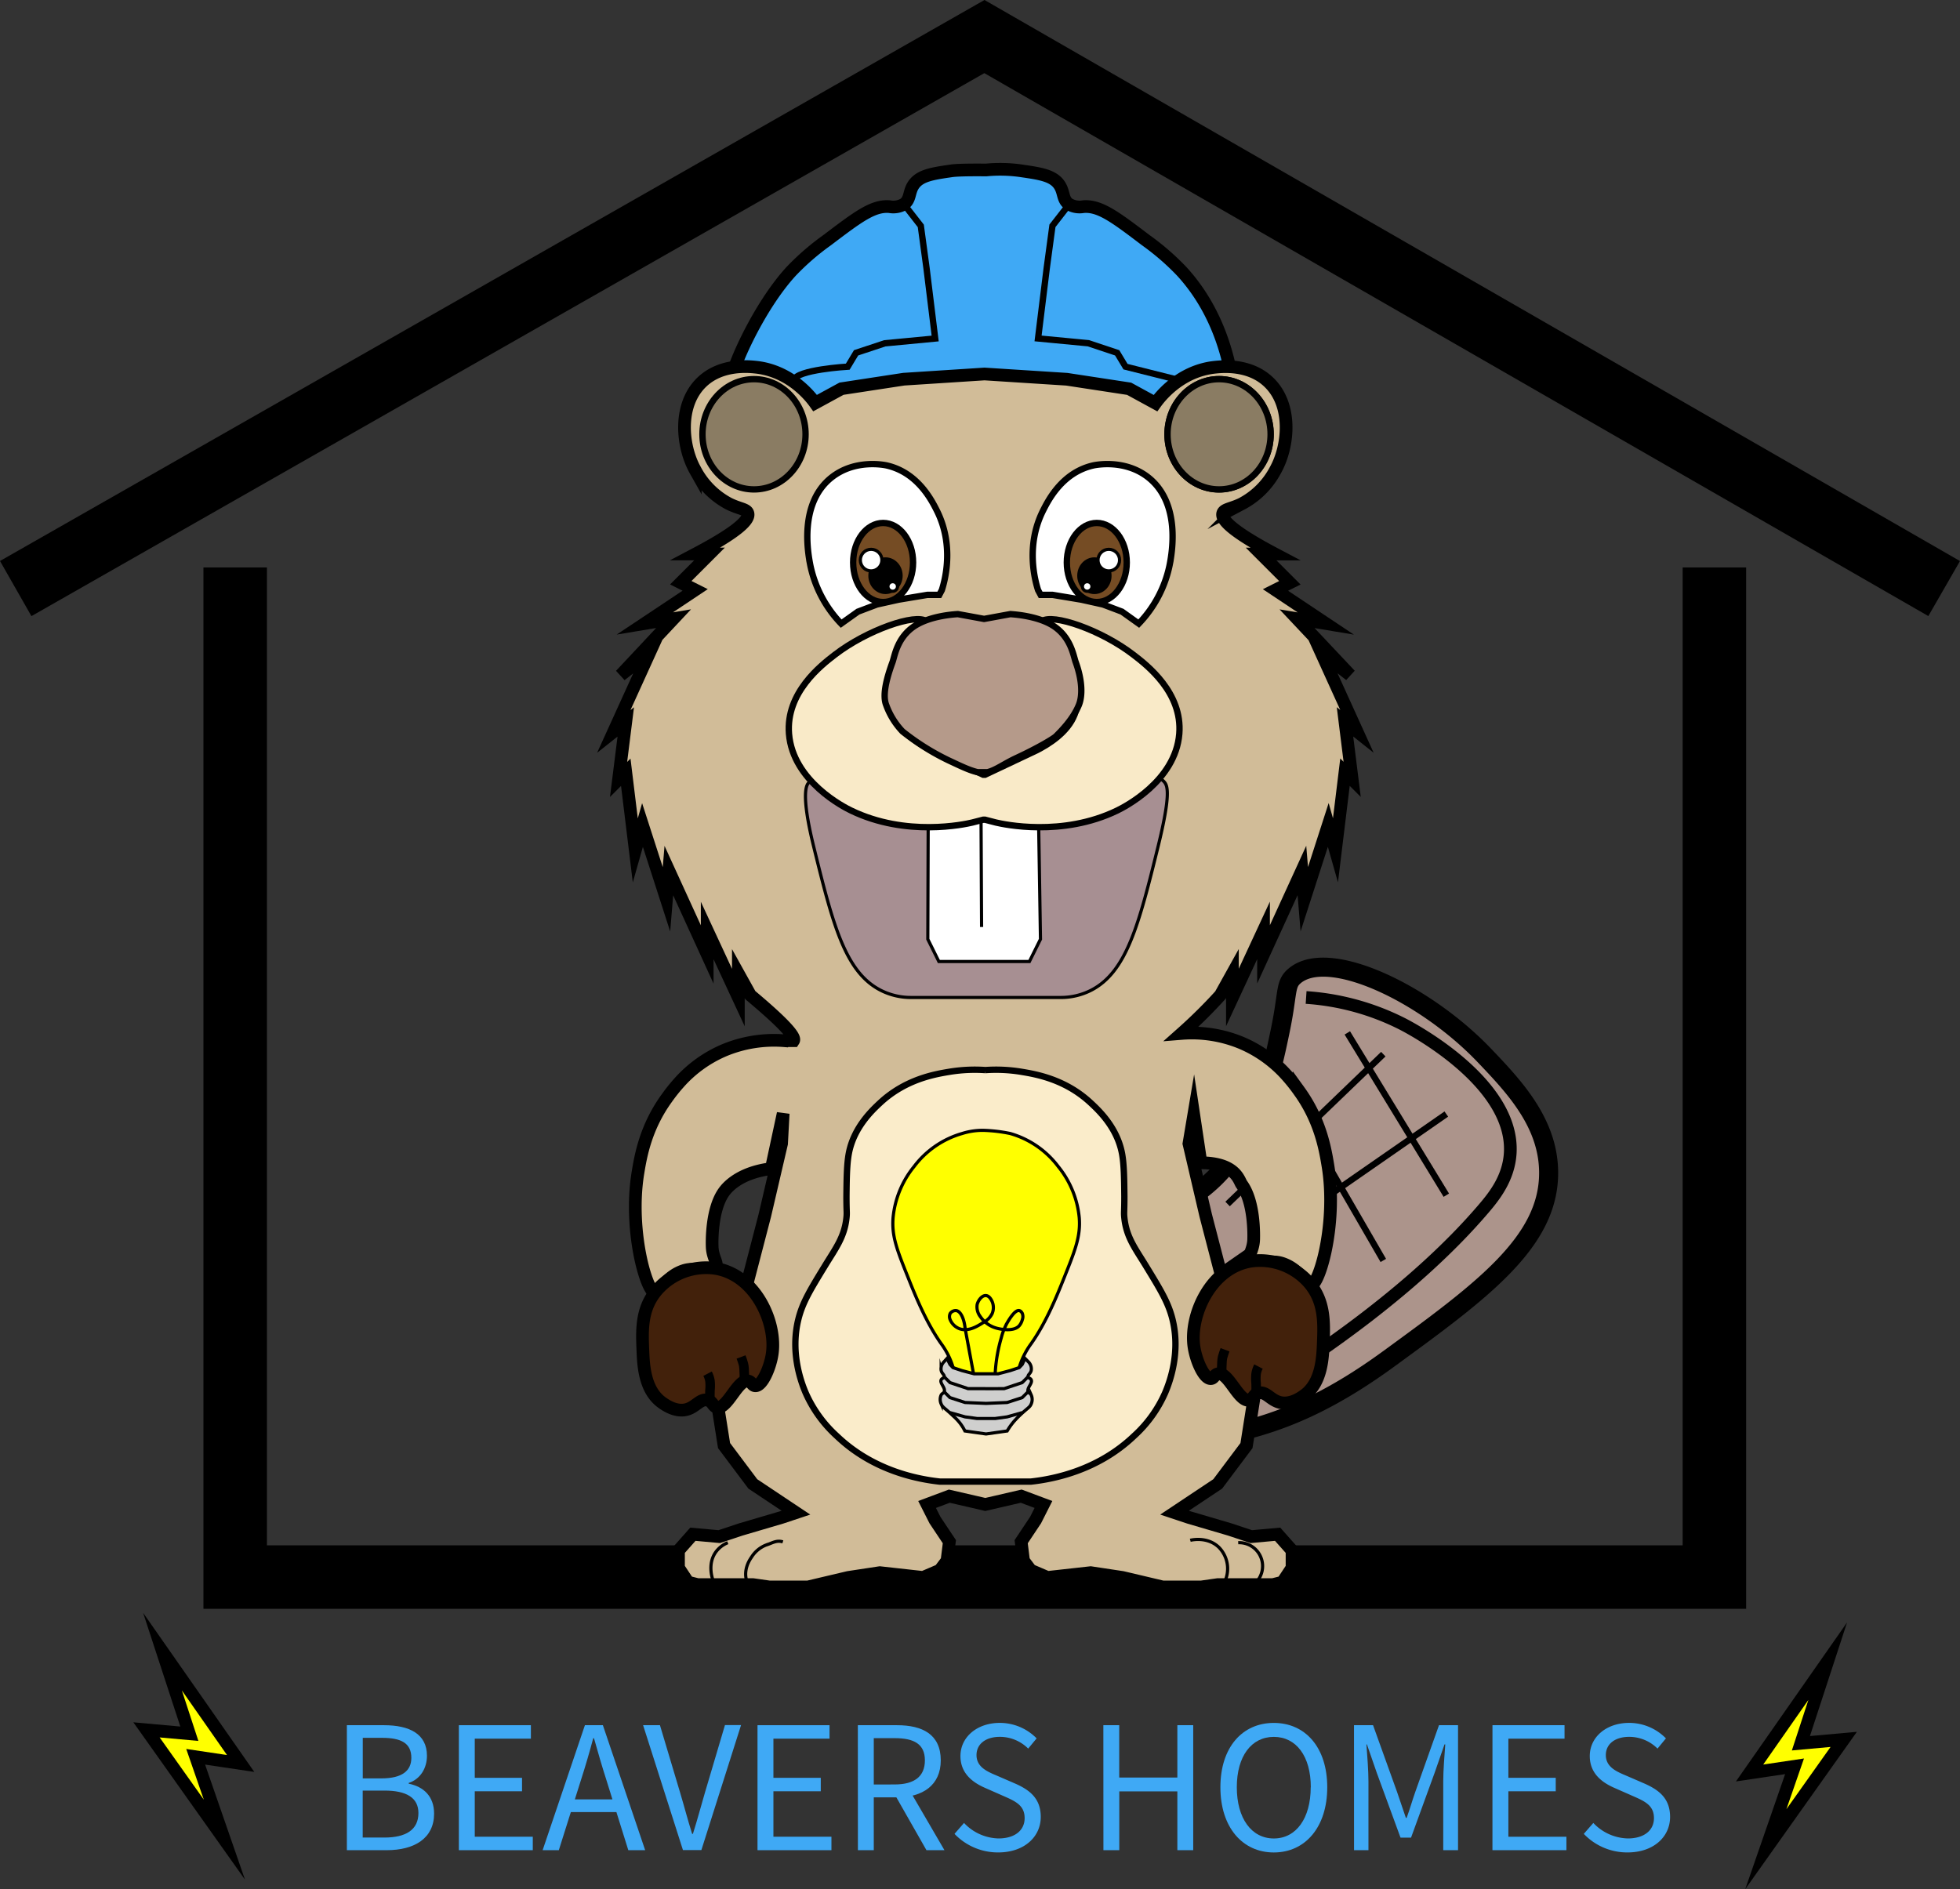 <svg xmlns="http://www.w3.org/2000/svg" viewBox="0 0 617.44 595.25"><rect x="0" y="0" width="617.44" height="595.25" fill="#333333" stroke="none"/><defs><style>.cls-1,.cls-10,.cls-21,.cls-3,.cls-4{fill:none;}.cls-1,.cls-10,.cls-11,.cls-12,.cls-13,.cls-14,.cls-15,.cls-16,.cls-17,.cls-18,.cls-19,.cls-2,.cls-20,.cls-21,.cls-22,.cls-23,.cls-24,.cls-3,.cls-4,.cls-5,.cls-6,.cls-7,.cls-8,.cls-9{stroke:#000;stroke-miterlimit:10;}.cls-1{stroke-width:20px;}.cls-2{fill:#ac948b;stroke-width:6px;}.cls-20,.cls-24,.cls-3,.cls-5,.cls-8,.cls-9{stroke-width:4px;}.cls-11,.cls-12,.cls-15,.cls-16,.cls-17,.cls-18,.cls-4,.cls-6,.cls-7{stroke-width:2px;}.cls-25,.cls-5,.cls-7{fill:#3fa9f5;}.cls-6,.cls-8{fill:#f7931e;}.cls-9{fill:#d1bc98;}.cls-11{fill:#8a7c63;}.cls-12{fill:#faecca;}.cls-13{fill:#a78f92;}.cls-14,.cls-17{fill:#fff;}.cls-15{fill:#f9eac8;}.cls-16{fill:#b59a8a;}.cls-18{fill:#754c24;}.cls-20{fill:#42210b;}.cls-21{stroke-width:3px;}.cls-22,.cls-24{fill:#ff0;}.cls-23{fill:#cfcfce;}</style></defs><g id="Layer_23" data-name="Layer 23"><polyline class="cls-1" points="4.95 185.45 310.11 11.52 612.45 185.45"/><polyline class="cls-1" points="74.09 178.8 74.09 496.93 306.71 496.93 540.07 496.93 540.07 178.8"/><path class="cls-2" d="M975.54,597.93c11.39-3.62,18.16-9.12,21.9-12.83,13.63-13.55,17.9-34.07,20.39-46.07,2.56-12.3,1.42-14.73,4.53-17.36,10.73-9.09,41.13,5.54,59.66,24.91,9.32,9.76,20.3,21.25,20.38,37,.11,21.94-21,37.33-50.59,58.9-17.32,12.62-30.29,18-40.78,21.14a120.86,120.86,0,0,1-24.16,4.53Z" transform="translate(-614.55 -214.16)"/><path class="cls-3" d="M1026,528.46a78.68,78.68,0,0,1,30.3,8.31c2.78,1.42,35.37,18.53,34,40.77-.49,7.83-5,13.5-8.3,17.37-21.24,24.93-51.92,45.87-71.74,58.15" transform="translate(-614.55 -214.16)"/><line class="cls-4" x1="424.43" y1="325.46" x2="455.62" y2="376.6"/><line class="cls-4" x1="407.06" y1="347.52" x2="435.77" y2="397.16"/><line class="cls-4" x1="455.62" y1="351.03" x2="385.91" y2="399.42"/><line class="cls-4" x1="435.77" y1="332.16" x2="386.71" y2="379.37"/><path class="cls-5" d="M844.15,335.9c1.93-8.89,10.6-26.43,19.63-36.24a79,79,0,0,1,11.33-9.82c9.65-7.31,14.48-11,19.63-10.57a6.62,6.62,0,0,0,4.53-.76c2.13-1.45,1.51-3.71,3-6,2-3.07,6-3.65,12.08-4.53,2.62-.38,10.83-.26,10.83-.26a46.45,46.45,0,0,1,11.07.26c6,.88,10.08,1.46,12.08,4.53,1.51,2.33.89,4.59,3,6a6.63,6.63,0,0,0,4.53.76c5.16-.4,10,3.26,19.63,10.57a79,79,0,0,1,11.33,9.82c9,9.81,13.17,21.31,15.1,30.2" transform="translate(-614.55 -214.16)"/><polyline class="cls-6" points="294.54 106.64 310.4 104.93 327.01 106.64"/><path class="cls-7" d="M992,331l-14.19,10.19-9.06-3-6.8-3-36.25-3H925l-36.25,3-6.79,3-9.06,3s-9-3.87-8.29-7.22,17-4.28,17-4.28l2.62-4.36,9.06-3,15.86-1.51-2.72-22.13-1.81-13.36-5.29-6.8" transform="translate(-614.55 -214.16)"/><polyline class="cls-4" points="387.28 115.07 371.55 119.8 354.56 115.53 351.93 111.17 342.87 108.15 327.01 106.64 329.74 84.5 331.54 71.15 336.83 64.35"/><path class="cls-8" d="M864.51,333" transform="translate(-614.55 -214.16)"/><path class="cls-6" d="M851.7,337.41" transform="translate(-614.55 -214.16)"/><path class="cls-9" d="M924.69,332l-25.42,1.64-19.63,3-8.31,4.53c-1.07-1.5-7.49-10.2-18.87-11.33-2.19-.22-10.58-1.05-16.62,4.53-7.81,7.23-6.5,20.41-2.26,27.94a25.4,25.4,0,0,0,10.57,10.57c3.37,1.67,5.62,1.65,6,3,.56,1.84-2.39,5.4-16.48,12.83h4.4l-9.06,9.06,4.53,2.27-15.86,10.57,9.06-1.51L810.07,426.9l9.16-7.18L807.9,444.64l3.78-3-2.27,18.12,2.27-2.26,3,24.62,2.27-8,7.55,23.41.75-9.06,12.08,26.43v-7.55l9.82,21.14v-7.55l3.78,6.8q14.84,12.43,13.59,14.34h-2.93a40.84,40.84,0,0,0-18.88,3,39.87,39.87,0,0,0-14.25,10.25,54,54,0,0,0-3.87,4.86c-6.59,9.11-8.17,18-9.06,23.41-3.17,19.13,3.39,40.4,6,37.75,1.51-1.51,3.71-5.24,8.3-6.79,4.23-1.44,7.62,1.05,9.82-.76,1.56-1.28-.62-3-.75-6.8-.05-1.2-.32-11.78,3.77-17.36.91-1.25,4.77-6,14.86-7.24L861.27,565l-.51,9.5-5.28,22.66-15.11,58.14,2.27,14.35,9.06,12.08,13.59,9.06-4.53,1.51-12.83,3.78-6.8,2.26-8.31-.75-4.53,5.12v5.45l3,4.53,3,.76,4.22,0,2.58,0H851.7l5.25.75h12.12l12.71-3,9.94-1.51,13.6,1.51,5.28-2.26,2.27-3,.75-6-4.53-6.8-2.49-4.93,7-2.62,9.82,2.26,1.51.36,11.33-2.62,7,2.62-2.49,4.93-4.53,6.8.75,6,2.27,3,5.28,2.26,13.59-1.51,10,1.51,12.71,3h12.11l5.26-.75h10.57l2.58,0,4.21,0,3-.76,3-4.53v-5.45l-4.54-5.12-8.3.75-6.8-2.26-12.84-3.78-4.53-1.51,13.6-9.06,9.06-12.08,2.26-14.35-15.1-58.14-5.29-22.66,1.52-9.06,2.26,15.1c11.09.08,11.93,5.56,12.84,6.8,4.09,5.59,3.81,16.16,3.77,17.37-.13,3.8-2.31,5.52-.75,6.8,2.19,1.8,5.59-.68,9.81.75,4.6,1.56,6.8,5.29,8.31,6.8,2.65,2.64,9.21-18.62,6-37.76-.89-5.39-2.47-14.29-9.06-23.41a54,54,0,0,0-3.87-4.86,40.08,40.08,0,0,0-14.25-10.24,40.71,40.71,0,0,0-18.88-3A158.8,158.8,0,0,0,999,527.71l3.78-6.8v7.55l9.81-21.14v7.55l12.09-26.43.75,9.06,7.55-23.41,2.27,8,3-24.62,2.26,2.26-2.26-18.12,3.77,3-11.32-24.92,9.16,7.18-16.71-17.75,9.06,1.51-15.86-10.57,4.53-2.27-9.06-9.06h4.4c-14.09-7.43-17-11-16.48-12.83.41-1.38,2.66-1.36,6-3a25.4,25.4,0,0,0,10.57-10.57c4.24-7.53,5.55-20.71-2.27-27.94-6-5.58-14.42-4.75-16.61-4.53-11.38,1.13-17.8,9.83-18.88,11.33l-8.3-4.53-19.64-3Z" transform="translate(-614.55 -214.16)"/><path class="cls-10" d="M989.51,699.5c.25-.07,5.42-1.33,9.06,2.26a9.61,9.61,0,0,1,1.51,11.33" transform="translate(-614.55 -214.16)"/><path class="cls-10" d="M1004.61,700.25a7.39,7.39,0,0,1,6,12.08" transform="translate(-614.55 -214.16)"/><path class="cls-10" d="M861.16,700c-2-.65-3.44.43-5.31,1a9.53,9.53,0,0,0-4.53,3.77c-2.87,4.07-1.61,7.32-1.51,7.55" transform="translate(-614.55 -214.16)"/><path class="cls-10" d="M843.82,700.25a8.81,8.81,0,0,0-3.82,3c-2.74,3.92-.93,8.63-.76,9.06" transform="translate(-614.55 -214.16)"/><path class="cls-4" d="M854,372.15" transform="translate(-614.55 -214.16)"/><path class="cls-4" d="M868.31,358.56" transform="translate(-614.55 -214.16)"/><ellipse class="cls-11" cx="384.03" cy="136.84" rx="16.24" ry="17.37"/><ellipse class="cls-11" cx="384.03" cy="136.84" rx="16.24" ry="17.37"/><ellipse class="cls-11" cx="237.53" cy="136.84" rx="16.24" ry="17.37"/><path class="cls-12" d="M925,551.34a48.83,48.83,0,0,0-11.33.53c-4.57.76-13.82,2.29-21.9,9.82-2.44,2.28-8.25,7.69-9.81,15.85-.65,3.4-.7,7.94-.76,13.6,0,5.13.2,4.94,0,6.79-.64,6.06-3.49,9.69-6.79,15.11-4.61,7.55-7,11.47-8.31,16.61-2.61,10.23.56,19.45,2.26,23.41a40.34,40.34,0,0,0,9.82,13.59C889.76,677.74,904,680.28,910.6,681h28.7c6.57-.72,20.84-3.26,32.47-14.35a40.21,40.21,0,0,0,9.81-13.59c1.71-4,4.88-13.18,2.27-23.41-1.31-5.14-3.7-9.06-8.31-16.61-3.3-5.42-6.15-9-6.79-15.11-.2-1.85,0-1.66,0-6.79-.06-5.66-.11-10.2-.76-13.6-1.56-8.16-7.37-13.57-9.82-15.85-8.07-7.53-17.32-9.06-21.89-9.82a48.83,48.83,0,0,0-11.33-.53" transform="translate(-614.55 -214.16)"/><path class="cls-13" d="M925.64,528.46h-24A21,21,0,0,1,892,526.2c-11.21-5.73-15.07-20.65-21.13-45.31-4.08-16.57-2.45-20.13-1-20.38,6.72-1.14,11.53,1.4,29.77,1.13,1.82,0,12.25-4.53,23.06-4.53,12.4,0,26.34,6.76,28.81,6.79,18.25.27,25.79-7.85,29.78-3.39,1.09,1.22,2.15,3.81-1.92,20.38-6.06,24.66-9.93,39.58-21.13,45.31a21,21,0,0,1-9.61,2.26h-24" transform="translate(-614.55 -214.16)"/><polygon class="cls-14" points="308.62 254.09 298.45 256.47 292.4 259.1 292.28 295.94 295.76 302.97 311.01 302.97 309.03 302.97 324.28 302.97 327.77 295.94 327.17 258.4 321.19 258.4 309.22 254.54 308.62 254.09"/><line class="cls-14" x1="309.22" y1="292.09" x2="309.03" y2="254.08"/><path class="cls-15" d="M924.27,472.45l-3.45.89c-2.39.56-20.82,4.61-38.14-3.78-2.12-1-18.37-9.22-19.58-24.16-1.05-13,10.16-21.63,14.43-24.92,10.17-7.84,25.52-13.12,28.86-10.57,4.28,3.26-15.57,16.11-10.31,29.45,2.21,5.6,8,9.23,11.93,11.22l16.26,7.69h.6l16.27-7.69c3.89-2,9.71-5.62,11.92-11.22,5.26-13.34-14.59-26.19-10.31-29.45,3.34-2.55,18.69,2.73,28.86,10.57,4.28,3.29,15.49,11.93,14.44,24.92-1.21,14.94-17.47,23.14-19.59,24.16-17.31,8.39-35.74,4.34-38.14,3.78l-3.45-.89Z" transform="translate(-614.55 -214.16)"/><path class="cls-16" d="M922.52,457.48c-2.66-.63-5.3-1.93-9.25-3.78a76.08,76.08,0,0,1-14.4-9.06,23.7,23.7,0,0,1-5.14-8.3c-1.17-2.88-.16-7.74,2-13.6.71-2,1.54-8.59,8.22-12.08,4.43-2.31,10-2.86,12.34-3l8.23,1.51h.09l8.22-1.51c2.35.16,7.91.71,12.34,3,6.68,3.49,7.51,10.12,8.23,12.08,2.13,5.86,2.2,10.72,1,13.6-1.83,4.48-5.72,8.34-7.2,9.81-.75.74-5.54,3.63-12.34,6.8-4,1.84-6.59,3.9-9.26,4.53Z" transform="translate(-614.55 -214.16)"/><path class="cls-17" d="M941.56,400.09c-.92-2.89-4-13.83,1.51-24.92,1.68-3.35,6.07-12.12,15.86-14.35.63-.14,9.93-2.1,17.37,3.78,10.3,8.15,7.42,23.76,6.79,27.18a37.53,37.53,0,0,1-9.81,18.88L968,406.89l-6-2.27-6.8-1.51-9.06-1.51h-3.77Z" transform="translate(-614.55 -214.16)"/><ellipse class="cls-18" cx="345.51" cy="177.24" rx="9.44" ry="12.46"/><ellipse class="cls-19" cx="344.76" cy="181.4" rx="4.91" ry="5.29"/><circle class="cls-14" cx="349.29" cy="176.49" r="3.4"/><circle class="cls-14" cx="342.49" cy="184.79" r="1.51"/><path class="cls-17" d="M911.25,400.09c.92-2.89,4-13.83-1.51-24.92-1.68-3.35-6.08-12.12-15.86-14.35-.63-.14-9.93-2.1-17.37,3.78-10.3,8.15-7.42,23.76-6.79,27.18a37.53,37.53,0,0,0,9.81,18.88l5.29-3.77,6-2.27,6.8-1.51,9.06-1.51h3.77Z" transform="translate(-614.55 -214.16)"/><ellipse class="cls-18" cx="278.2" cy="177.24" rx="9.44" ry="12.46"/><ellipse class="cls-19" cx="278.95" cy="181.4" rx="4.91" ry="5.29"/><circle class="cls-14" cx="274.42" cy="176.49" r="3.4"/><circle class="cls-14" cx="281.22" cy="184.79" r="1.51"/><path class="cls-20" d="M1008.77,611.53a20.56,20.56,0,0,1,18.12,6.79c5,5.8,4.78,12.59,4.53,18.88-.19,4.78-.5,12.64-6,16.61-1.06.76-4.22,3-7.55,2.27-3.07-.7-4.44-3.55-6.8-3-1.72.38-1.64,2-3,2.26-3.36.54-6.52-8.92-9.81-8.3-1.16.21-1.27,1.46-2.27,1.51-2.18.09-4.65-5.75-5.28-9.82C989.1,628.83,995.87,613.46,1008.77,611.53Z" transform="translate(-614.55 -214.16)"/><path class="cls-21" d="M1000.46,639.46c-.26.69-.52,1.45-.75,2.27-.39,1.37-.24,5.29-.38,6.42" transform="translate(-614.55 -214.16)"/><path class="cls-21" d="M1011,644.75a7.57,7.57,0,0,0-.75,2.27,13.71,13.71,0,0,0,0,3c0,.72.05,1.75,0,3" transform="translate(-614.55 -214.16)"/><path class="cls-20" d="M839.71,613.79a20.54,20.54,0,0,0-18.12,6.8c-5.05,5.79-4.78,12.58-4.53,18.87.19,4.79.5,12.64,6,16.62,1.06.76,4.22,3,7.55,2.26,3.07-.7,4.44-3.54,6.8-3,1.72.39,1.64,2,3,2.27,3.35.54,6.52-8.92,9.81-8.31,1.15.22,1.27,1.47,2.27,1.51,2.18.1,4.65-5.75,5.28-9.81C859.38,631.09,852.61,615.72,839.71,613.79Z" transform="translate(-614.55 -214.16)"/><path class="cls-21" d="M848,641.73c.26.69.52,1.45.75,2.27.39,1.37.24,5.29.38,6.41" transform="translate(-614.55 -214.16)"/><path class="cls-21" d="M837.45,647a7.49,7.49,0,0,1,.75,2.26,13.71,13.71,0,0,1,0,3c0,.72-.05,1.76,0,3" transform="translate(-614.55 -214.16)"/><path class="cls-22" d="M922.85,651.71h-7.1a23.75,23.75,0,0,0-.94-6.62,24.49,24.49,0,0,0-3.79-7.57c-4.78-6.75-8.18-15.25-10.4-20.81-3.47-8.68-5.21-13-4.73-18.91a30.06,30.06,0,0,1,6.62-16.08,28.94,28.94,0,0,1,15.13-10.4,21.54,21.54,0,0,1,6.63-1,48.66,48.66,0,0,1,8.51,1,28.9,28.9,0,0,1,15.13,10.4,30.06,30.06,0,0,1,6.62,16.08c.48,5.89-1.26,10.23-4.73,18.91-2.22,5.56-5.62,14.06-10.4,20.81a24.72,24.72,0,0,0-3.79,7.57,23.75,23.75,0,0,0-.94,6.62H922.85Z" transform="translate(-614.55 -214.16)"/><path class="cls-22" d="M922.1,651.71l-3.51-18.92c-.32-3.26-1.49-5.53-2.84-5.67a2.08,2.08,0,0,0-1.89.94,2.34,2.34,0,0,0,0,1.9,5.21,5.21,0,0,0,2.84,2.83c2.82,1.12,5.78-.76,7.57-1.89a6.28,6.28,0,0,0,2.83-2.84,4.88,4.88,0,0,0,0-3.78c-.2-.43-.81-1.76-1.89-1.89-1.27-.15-2.51,1.44-2.84,2.84a5,5,0,0,0,1,3.78,9.11,9.11,0,0,0,5.67,3.78c.51.12,4.86,1.12,6.62-.94a4.85,4.85,0,0,0,.95-1.89,2.7,2.7,0,0,0,0-1.9c0-.09-.38-.8-.95-.94-1.37-.34-3.26,2.9-3.78,3.78a19.48,19.48,0,0,0-1.89,4.73A49.68,49.68,0,0,0,928.05,647c-.09,1.95-.06,3.58,0,4.73" transform="translate(-614.55 -214.16)"/><path class="cls-23" d="M938.45,643.2a3.13,3.13,0,0,1,.95,2.83c-.26,1-1.09,1.26-.95,1.89s.69.43.95,1c.54,1.1-1.49,2.57-.95,3.78.21.48.58.37.95,1a3.49,3.49,0,0,1,0,2.84c-.48,1.15-1.15,1.23-3.79,3.78-.35.34-.61.6-.94.95a20.29,20.29,0,0,0-2.84,3.78l-6.62.94h-.08l-6.62-.94a14.4,14.4,0,0,0-2.69-3.78c-.33-.35-.6-.61-1-.95-2.63-2.55-3.3-2.63-3.78-3.78a3.41,3.41,0,0,1,0-2.84c.36-.58.73-.47.94-1,.54-1.21-1.48-2.68-.94-3.78.25-.52.82-.43.94-1s-.69-.92-.94-1.89a3.13,3.13,0,0,1,.94-2.83l.89-1,.94,1.89.95,1,2.83.94,3.79,1H929l3.79-1,2.83-.94.95-1,.89-1.89Z" transform="translate(-614.55 -214.16)"/><polyline class="cls-23" points="299.27 445.11 304.02 446.45 307.77 446.96 310.55 446.96 310.73 446.96 313.51 446.96 317.26 446.45 322.01 445.11"/><polyline class="cls-10" points="297.38 438.49 299.27 440.38 304.02 441.92 310.55 442.2 310.73 442.2 317.26 441.92 322.01 440.38 323.9 438.49"/><polyline class="cls-10" points="297.38 433.76 299.27 435.65 304.95 437.55 310.19 437.55 310.62 437.57 316.34 437.55 322.01 435.65 323.9 433.76"/><polygon class="cls-24" points="51.19 520.42 59.65 546.29 46.15 545.07 70.69 579.66 61.64 553.55 75.81 555.66 51.19 520.42"/><path class="cls-25" d="M723.82,757.76H735.5c8,0,13.55,2.72,13.55,9.64,0,3.89-2.07,7.35-5.75,8.55v.24c4.7.93,8,4,8,9.43,0,7.73-6.13,11.52-14.91,11.52H723.82Zm10.84,16.76c6.69,0,9.47-2.48,9.47-6.47,0-4.6-3.15-6.31-9.24-6.31h-6.06v12.78Zm1,18.64c6.74,0,10.7-2.43,10.7-7.73,0-4.85-3.81-7.07-10.7-7.07h-6.85v14.8Z" transform="translate(-614.55 -214.16)"/><path class="cls-25" d="M759.1,757.76h22.69V762H764.11v12.34H779v4.24H764.11V792.9h18.28v4.24H759.1Z" transform="translate(-614.55 -214.16)"/><path class="cls-25" d="M798.81,757.76h5.66l13.32,39.38h-5.31l-6.87-22c-1.41-4.4-2.67-8.72-3.94-13.27h-.24c-1.22,4.57-2.48,8.87-3.9,13.27l-6.94,22h-5.1Zm-6.31,23.38h18.13v4H792.5Z" transform="translate(-614.55 -214.16)"/><path class="cls-25" d="M817.14,757.76h5.31L828.8,779c1.39,4.64,2.33,8.39,3.79,13h.24c1.46-4.62,2.43-8.37,3.79-13l6.31-21.28H848l-12.5,39.38h-5.81Z" transform="translate(-614.55 -214.16)"/><path class="cls-25" d="M853.18,757.76h22.69V762H858.19v12.34h14.92v4.24H858.19V792.9h18.28v4.24H853.18Z" transform="translate(-614.55 -214.16)"/><path class="cls-25" d="M884.79,757.76h12.34c8,0,13.78,2.88,13.78,11.08,0,7.87-5.76,11.65-13.78,11.65h-7.32v16.65h-5Zm11.62,18.67c6.13,0,9.5-2.48,9.5-7.59s-3.37-7-9.5-7h-6.6v14.61Zm-.27,2.69,3.93-2.59,12,20.61H906.4Z" transform="translate(-614.55 -214.16)"/><path class="cls-25" d="M915.24,792l3-3.44a15.37,15.37,0,0,0,10.86,4.88c5.17,0,8.23-2.57,8.23-6.4,0-4-2.85-5.3-6.57-6.93l-5.65-2.49c-3.67-1.57-8-4.35-8-10.14,0-6,5.25-10.45,12.4-10.45a16.26,16.26,0,0,1,11.6,4.88l-2.66,3.22a12.59,12.59,0,0,0-8.94-3.7c-4.41,0-7.34,2.23-7.34,5.75,0,3.8,3.43,5.22,6.52,6.52l5.61,2.43c4.56,2,8.11,4.67,8.11,10.53,0,6.22-5.14,11.19-13.42,11.19A18.88,18.88,0,0,1,915.24,792Z" transform="translate(-614.55 -214.16)"/><path class="cls-25" d="M962.13,757.76h5v16.49h18.31V757.76h5v39.38h-5V778.62H967.15v18.52h-5Z" transform="translate(-614.55 -214.16)"/><path class="cls-25" d="M999,777.31c0-12.62,6.94-20.27,16.83-20.27s16.83,7.68,16.83,20.27-6.94,20.55-16.83,20.55S999,789.92,999,777.31Zm28.48,0c0-9.81-4.62-15.87-11.65-15.87s-11.66,6.06-11.66,15.87,4.63,16.14,11.66,16.14S1027.45,787.12,1027.45,777.31Z" transform="translate(-614.55 -214.16)"/><path class="cls-25" d="M1041.09,757.76h6l7.55,21c.94,2.69,1.85,5.47,2.79,8.2h.24c1-2.73,1.78-5.51,2.73-8.2l7.46-21h6v39.38h-4.66V775.46c0-3.43.39-8.17.64-11.65h-.24l-3.13,9-7.41,20.37h-3.32l-7.46-20.37-3.12-9H1045c.26,3.48.64,8.22.64,11.65v21.68h-4.54Z" transform="translate(-614.55 -214.16)"/><path class="cls-25" d="M1084.71,757.76h22.7V762h-17.69v12.34h14.92v4.24h-14.92V792.9H1108v4.24h-23.3Z" transform="translate(-614.55 -214.16)"/><path class="cls-25" d="M1113.48,792l3-3.44a15.41,15.41,0,0,0,10.87,4.88c5.17,0,8.23-2.57,8.23-6.4,0-4-2.85-5.3-6.57-6.93l-5.65-2.49c-3.67-1.57-8-4.35-8-10.14,0-6,5.24-10.45,12.4-10.45a16.22,16.22,0,0,1,11.59,4.88l-2.65,3.22a12.6,12.6,0,0,0-8.94-3.7c-4.42,0-7.34,2.23-7.34,5.75,0,3.8,3.43,5.22,6.52,6.52l5.61,2.43c4.55,2,8.11,4.67,8.11,10.53,0,6.22-5.14,11.19-13.42,11.19A18.86,18.86,0,0,1,1113.48,792Z" transform="translate(-614.55 -214.16)"/><polygon class="cls-24" points="575.77 523.42 567.32 549.29 580.81 548.07 556.27 582.66 565.32 556.55 551.15 558.66 575.77 523.42"/></g></svg>